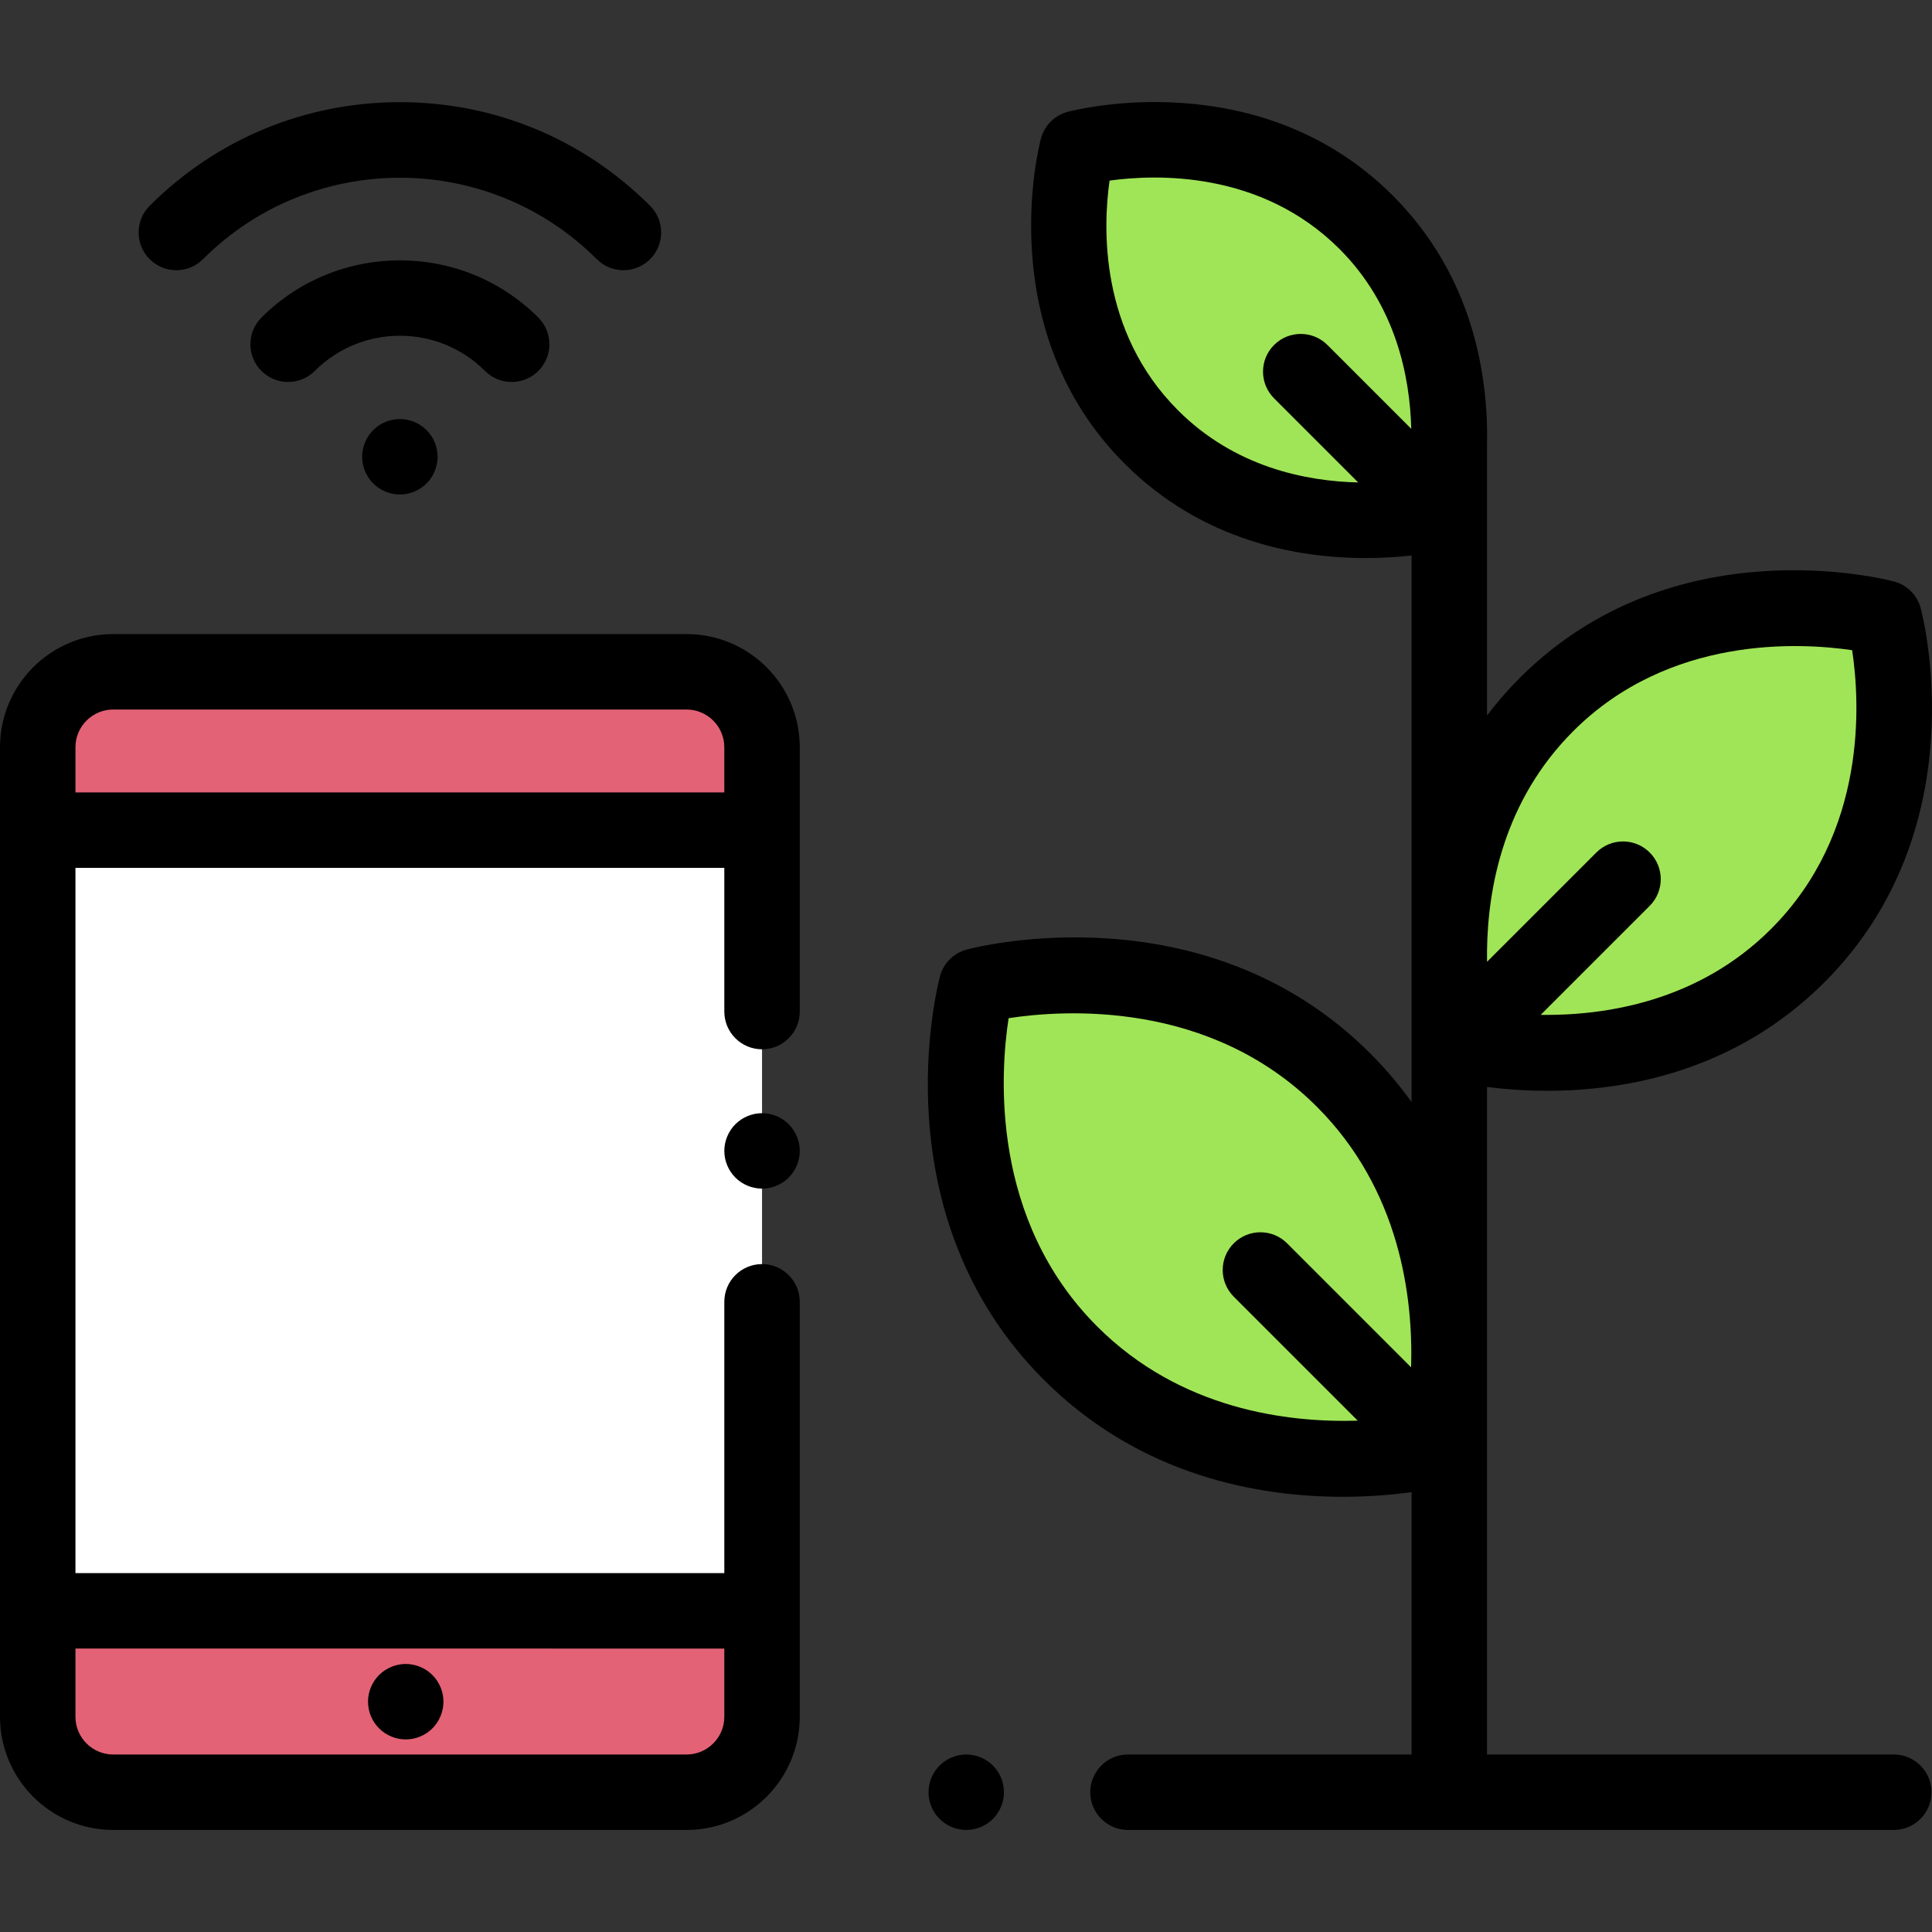 <?xml version="1.0"?>
<svg xmlns="http://www.w3.org/2000/svg" xmlns:xlink="http://www.w3.org/1999/xlink" xmlns:svgjs="http://svgjs.com/svgjs" version="1.1" width="512" height="512" x="0" y="0" viewBox="0 0 512 512" style="enable-background:new 0 0 512 512" xml:space="preserve" class=""><rect x="0" y="0" width="512" height="512" fill="#333333" stroke="none"/><g>
<path xmlns="http://www.w3.org/2000/svg" style="" d="M201.949,198.696v-0.667c0-11.043-8.952-19.995-19.995-19.995H29.992  c-11.043,0-19.995,8.952-19.995,19.995v256.935c0,11.043,8.952,19.995,19.995,19.995h151.961c11.043,0,19.995-8.952,19.995-19.995  V278.009" fill="#ffffff" data-original="#ffffff" class=""/>
<g xmlns="http://www.w3.org/2000/svg">
	<path style="" d="M181.954,178.034H29.992c-11.043,0-19.995,8.952-19.995,19.995v22.064h191.951v-21.398v-0.667   C201.949,186.987,192.997,178.034,181.954,178.034z" fill="#e36275" data-original="#4dbaf6" class=""/>
	<rect x="13.996" y="426.891" style="" width="187.053" height="48.068" fill="#e36275" data-original="#4dbaf6" class=""/>
</g>
<g xmlns="http://www.w3.org/2000/svg">
	<path style="" d="M386.539,276.573c0,0,52.93,13.634,89.875-23.312c36.946-36.946,22.937-89.5,22.937-89.5   s-52.555-14.008-89.5,22.937S386.539,276.573,386.539,276.573z" fill="#a0e557" data-original="#a0e557" class=""/>
	<path style="" d="M356.065,286.24c-40.164-40.164-97.297-24.936-97.297-24.936s-15.228,57.134,24.936,97.297   s97.705,25.343,97.705,25.343S396.229,326.404,356.065,286.24z" fill="#a0e557" data-original="#a0e557" class=""/>
	<path style="" d="M362.045,58.911c-31.59-31.59-76.528-19.612-76.528-19.612s-11.978,44.938,19.612,76.528   s76.848,19.933,76.848,19.933S393.636,90.501,362.045,58.911z" fill="#a0e557" data-original="#a0e557" class=""/>
</g>
<path xmlns="http://www.w3.org/2000/svg" d="M181.954,168.037H29.992C13.455,168.037,0,181.492,0,198.029v256.935c0,16.538,13.455,29.992,29.992,29.992h151.961  c16.538,0,29.992-13.455,29.992-29.992V344.992c0-5.522-4.476-9.997-9.997-9.997s-9.997,4.476-9.997,9.997v71.899H19.995v-186.9  h171.956v38.083c0,5.522,4.476,9.997,9.997,9.997s9.997-4.476,9.997-9.997v-70.045C211.946,181.492,198.492,168.037,181.954,168.037  z M191.951,436.886v18.078c0,5.513-4.485,9.997-9.997,9.997H29.992c-5.513,0-9.997-4.485-9.997-9.997v-18.078H191.951z   M19.995,209.996v-11.967c0-5.513,4.485-9.997,9.997-9.997h151.961c5.513,0,9.997,4.485,9.997,9.997v11.967H19.995z" fill="#000000" data-original="#000000" style="" class=""/>
<path xmlns="http://www.w3.org/2000/svg" d="M201.949,295.005c-2.629,0-5.209,1.07-7.068,2.929c-1.86,1.86-2.929,4.439-2.929,7.068c0,2.629,1.07,5.209,2.929,7.068  c1.86,1.859,4.439,2.929,7.068,2.929c2.629,0,5.209-1.07,7.068-2.929c1.86-1.86,2.929-4.439,2.929-7.068  c0-2.629-1.07-5.209-2.929-7.068C207.157,296.074,204.578,295.005,201.949,295.005z" fill="#000000" data-original="#000000" style="" class=""/>
<path xmlns="http://www.w3.org/2000/svg" d="M107.523,460.963c2.629,0,5.209-1.07,7.068-2.929c1.86-1.859,2.929-4.439,2.929-7.068s-1.07-5.209-2.929-7.068  s-4.439-2.929-7.068-2.929c-2.629,0-5.209,1.07-7.068,2.929c-1.86,1.859-2.929,4.439-2.929,7.068s1.07,5.209,2.929,7.068  C102.314,459.893,104.893,460.963,107.523,460.963z" fill="#000000" data-original="#000000" style="" class=""/>
<path xmlns="http://www.w3.org/2000/svg" d="M135.595,101.229c2.558,0,5.118-0.977,7.069-2.928c3.904-3.904,3.904-10.234,0-14.138c-20.231-20.23-53.149-20.23-73.38,0  c-3.904,3.904-3.905,10.234,0,14.138c3.905,3.905,10.235,3.905,14.138,0c12.435-12.435,32.67-12.435,45.105,0  C130.478,100.253,133.036,101.229,135.595,101.229z" fill="#000000" data-original="#000000" style="" class=""/>
<path xmlns="http://www.w3.org/2000/svg" d="M53.799,68.679c28.768-28.769,75.579-28.769,104.347,0c1.953,1.953,4.511,2.928,7.069,2.928  c2.558,0,5.118-0.976,7.069-2.928c3.904-3.904,3.904-10.234,0-14.139c-17.712-17.712-41.262-27.467-66.311-27.467  s-48.6,9.755-66.312,27.467c-3.904,3.904-3.904,10.234,0,14.139C43.565,72.583,49.895,72.583,53.799,68.679z" fill="#000000" data-original="#000000" style="" class=""/>
<path xmlns="http://www.w3.org/2000/svg" d="M98.905,113.981c-1.86,1.86-2.929,4.439-2.929,7.068c0,2.629,1.07,5.209,2.929,7.068s4.439,2.929,7.068,2.929  c2.629,0,5.209-1.07,7.068-2.929c1.86-1.86,2.929-4.439,2.929-7.068c0-2.629-1.07-5.209-2.929-7.068s-4.439-2.929-7.068-2.929  C103.344,111.051,100.764,112.121,98.905,113.981z" fill="#000000" data-original="#000000" style="" class=""/>
<path xmlns="http://www.w3.org/2000/svg" d="M501.873,464.962H394.078V288.057c4.288,0.553,9.732,1.018,15.969,1.018c20.615,0,49.761-5.068,73.436-28.743  c40.554-40.555,26.16-96.771,25.528-99.145c-0.922-3.46-3.625-6.163-7.085-7.085c-2.374-0.632-58.59-15.026-99.145,25.528  c-3.239,3.239-6.126,6.581-8.704,9.989v-71.451c0.409-17.995-3.401-44.764-24.963-66.325c-35.26-35.26-84.11-22.753-86.172-22.202  c-3.46,0.922-6.163,3.625-7.085,7.085c-0.55,2.062-13.057,50.912,22.203,86.172c20.588,20.588,45.922,24.993,63.835,24.993  c4.632,0,8.758-0.296,12.187-0.682v144.857c-3.159-4.412-6.785-8.732-10.948-12.895c-43.737-43.737-104.382-28.21-106.942-27.527  c-3.46,0.922-6.163,3.625-7.085,7.085c-0.683,2.56-16.21,63.206,27.526,106.942c25.533,25.531,56.969,30.997,79.208,30.997  c7.226,0,13.476-0.578,18.241-1.231v69.524h-75.158c-5.522,0-9.997,4.476-9.997,9.997s4.476,9.997,9.997,9.997h202.948  c5.522,0,9.997-4.476,9.997-9.997S507.394,464.962,501.873,464.962z M294.048,47.861c12.077-1.678,40.061-2.749,60.928,18.119  c14.905,14.905,18.665,33.719,19.026,47.662l-22.219-22.219c-3.904-3.904-10.234-3.904-14.139,0c-3.905,3.904-3.904,10.234,0,14.139  l22.294,22.294c-13.907-0.324-32.711-4.073-47.737-19.1C291.219,87.776,292.324,59.953,294.048,47.861z M416.92,193.767  c25.467-25.467,60.182-23.484,73.916-21.459c2.075,13.724,4.116,48.275-21.493,73.883c-19.354,19.354-44.156,22.987-61.052,22.765  l28.898-28.898c3.904-3.904,3.905-10.234,0-14.138c-3.904-3.904-10.234-3.904-14.138,0l-28.966,28.965  c-0.003-0.182-0.008-0.359-0.01-0.543v-2.376C394.278,235.264,398.532,212.156,416.92,193.767z M290.772,351.532  c-28.335-28.335-25.735-67.044-23.481-81.703c14.681-2.255,53.378-4.847,81.705,23.48l0,0c22.05,22.05,25.526,50.519,24.964,69.047  l-32.863-32.862c-3.904-3.904-10.234-3.904-14.138,0c-3.904,3.904-3.904,10.234,0,14.138l32.861,32.86  C341.284,377.056,312.82,373.581,290.772,351.532z" fill="#000000" data-original="#000000" style="" class=""/>
<path xmlns="http://www.w3.org/2000/svg" d="M256.065,464.962c-2.639,0-5.209,1.07-7.068,2.929c-1.87,1.86-2.929,4.439-2.929,7.068s1.06,5.209,2.929,7.068  c1.86,1.86,4.439,2.929,7.068,2.929c2.629,0,5.199-1.07,7.068-2.929c1.859-1.859,2.929-4.439,2.929-7.068s-1.07-5.209-2.929-7.068  C261.274,466.031,258.694,464.962,256.065,464.962z" fill="#000000" data-original="#000000" style="" class=""/>
<g xmlns="http://www.w3.org/2000/svg">
</g>
<g xmlns="http://www.w3.org/2000/svg">
</g>
<g xmlns="http://www.w3.org/2000/svg">
</g>
<g xmlns="http://www.w3.org/2000/svg">
</g>
<g xmlns="http://www.w3.org/2000/svg">
</g>
<g xmlns="http://www.w3.org/2000/svg">
</g>
<g xmlns="http://www.w3.org/2000/svg">
</g>
<g xmlns="http://www.w3.org/2000/svg">
</g>
<g xmlns="http://www.w3.org/2000/svg">
</g>
<g xmlns="http://www.w3.org/2000/svg">
</g>
<g xmlns="http://www.w3.org/2000/svg">
</g>
<g xmlns="http://www.w3.org/2000/svg">
</g>
<g xmlns="http://www.w3.org/2000/svg">
</g>
<g xmlns="http://www.w3.org/2000/svg">
</g>
<g xmlns="http://www.w3.org/2000/svg">
</g>
</g></svg>
